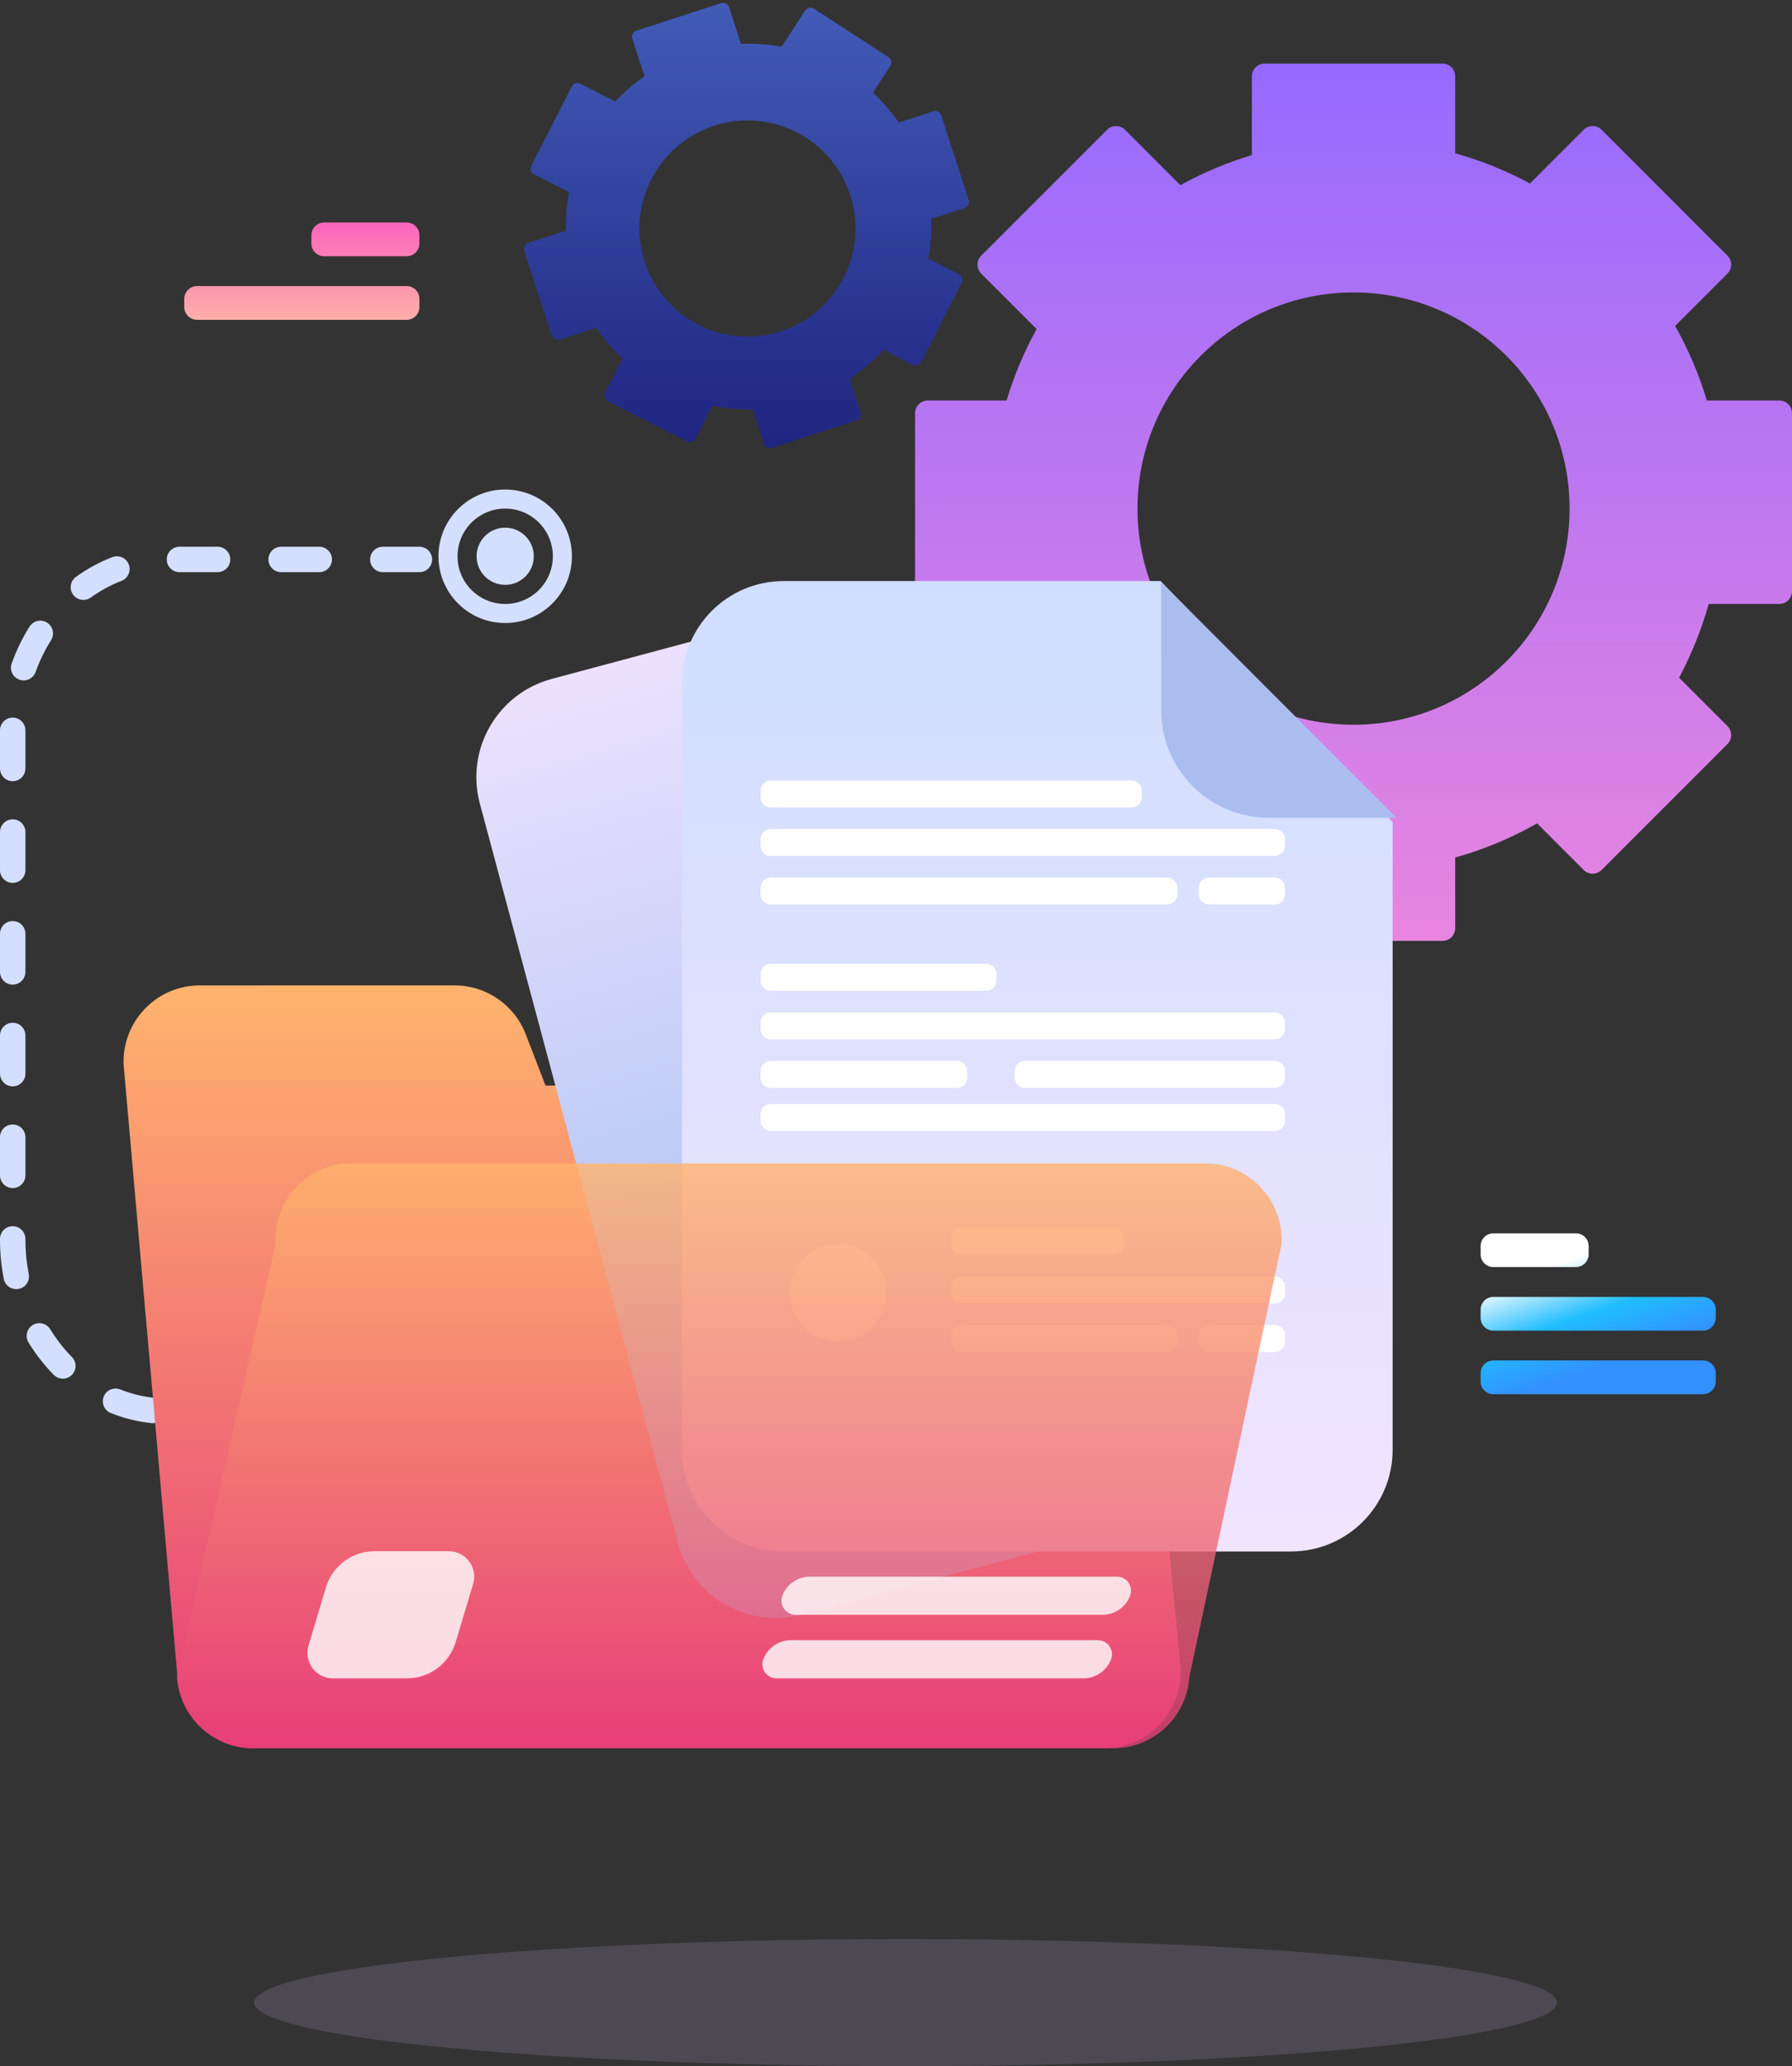 <?xml version="1.0" encoding="UTF-8"?>
<svg width="282px" height="325px" viewBox="0 0 282 325" version="1.1" xmlns="http://www.w3.org/2000/svg" xmlns:xlink="http://www.w3.org/1999/xlink">
    <rect x="0" y="0" width="282" height="325" fill="#333333" stroke="none"/>
    <title>service, document, file, data@2x</title>
    <defs>
        <linearGradient x1="50%" y1="0%" x2="50%" y2="100%" id="linearGradient-1">
            <stop stop-color="#966AFF" offset="0%"></stop>
            <stop stop-color="#E885E0" offset="100%"></stop>
        </linearGradient>
        <linearGradient x1="50%" y1="-42.979%" x2="50%" y2="100%" id="linearGradient-2">
            <stop stop-color="#5174D0" offset="0%"></stop>
            <stop stop-color="#1F2480" offset="100%"></stop>
        </linearGradient>
        <linearGradient x1="50%" y1="10.299%" x2="79.387%" y2="69.352%" id="linearGradient-3">
            <stop stop-color="#FFFFFF" offset="0%"></stop>
            <stop stop-color="#20BDFF" offset="51.03%"></stop>
            <stop stop-color="#3390FF" offset="100%"></stop>
        </linearGradient>
        <linearGradient x1="50%" y1="0%" x2="50%" y2="100%" id="linearGradient-4">
            <stop stop-color="#FB65BC" offset="0%"></stop>
            <stop stop-color="#FCAFA9" offset="100%"></stop>
        </linearGradient>
        <linearGradient x1="50%" y1="0%" x2="50%" y2="100%" id="linearGradient-5">
            <stop stop-color="#FFB36D" offset="0%"></stop>
            <stop stop-color="#E73E79" offset="100%"></stop>
        </linearGradient>
        <linearGradient x1="20.968%" y1="58.775%" x2="28.955%" y2="34.966%" id="linearGradient-6">
            <stop stop-color="#A5FECB" offset="0%"></stop>
            <stop stop-color="#20BDFF" offset="100%"></stop>
        </linearGradient>
        <linearGradient x1="41.753%" y1="69.247%" x2="24.559%" y2="0%" id="linearGradient-7">
            <stop stop-color="#ADC3F4" offset="0%"></stop>
            <stop stop-color="#F1E4FF" offset="100%"></stop>
        </linearGradient>
        <linearGradient x1="20.968%" y1="66.666%" x2="28.955%" y2="21.447%" id="linearGradient-8">
            <stop stop-color="#A5FECB" offset="0%"></stop>
            <stop stop-color="#20BDFF" offset="100%"></stop>
        </linearGradient>
        <linearGradient x1="50%" y1="0%" x2="50%" y2="100%" id="linearGradient-9">
            <stop stop-color="#CFDEFF" offset="0%"></stop>
            <stop stop-color="#F1E4FF" offset="100%"></stop>
        </linearGradient>
        <linearGradient x1="50%" y1="0%" x2="50%" y2="100%" id="linearGradient-10">
            <stop stop-color="#FFB36D" offset="0%"></stop>
            <stop stop-color="#E73E79" offset="100%"></stop>
        </linearGradient>
    </defs>
    <g id="Page-1" stroke="none" stroke-width="1" fill="none" fill-rule="evenodd">
        <g id="Business---Icon-Illustration" transform="translate(-572, -1045)">
            <g id="service,-document,-file,-data" transform="translate(572, 1045)">
                <path d="M197,134.598 C192.878,133.365 188.951,131.683 185.275,129.607 L177.042,137.841 C176.261,138.622 174.994,138.622 174.213,137.841 L154.414,118.042 C153.633,117.261 153.633,115.994 154.414,115.213 L162.863,106.765 C160.868,103.068 159.266,99.128 158.113,95 L146,95 C144.895,95 144,94.105 144,93 L144,65 C144,63.895 144.895,63 146,63 L158.402,63 C159.582,59.057 161.173,55.291 163.126,51.753 L154.414,43.042 C153.633,42.261 153.633,40.994 154.414,40.213 L174.213,20.414 C174.994,19.633 176.261,19.633 177.042,20.414 L185.753,29.126 C189.291,27.173 193.057,25.582 197,24.402 L197,12 C197,10.895 197.895,10 199,10 L227,10 C228.105,10 229,10.895 229,12 L229,24.113 C233.128,25.266 237.068,26.868 240.765,28.863 L249.213,20.414 C249.994,19.633 251.261,19.633 252.042,20.414 L271.841,40.213 C272.622,40.994 272.622,42.261 271.841,43.042 L263.607,51.275 C265.683,54.951 267.365,58.878 268.598,63 L280,63 C281.105,63 282,63.895 282,65 L282,93 C282,94.105 281.105,95 280,95 L268.887,95 C267.751,99.066 266.18,102.95 264.227,106.599 L271.841,114.213 C272.622,114.994 272.622,116.261 271.841,117.042 L252.042,136.841 C251.261,137.622 249.994,137.622 249.213,136.841 L241.888,129.515 C237.869,131.801 233.548,133.616 229,134.887 L229,146 C229,147.105 228.105,148 227,148 L199,148 C197.895,148 197,147.105 197,146 L197,134.598 L197,134.598 Z M213,114 C231.778,114 247,98.778 247,80 C247,61.222 231.778,46 213,46 C194.222,46 179,61.222 179,80 C179,98.778 194.222,114 213,114 Z" id="Shape" fill="url(#linearGradient-1)"></path>
                <path d="M118.454,64.383 C116.304,64.434 114.176,64.24 112.108,63.822 L109.465,69.009 C109.214,69.501 108.612,69.697 108.12,69.446 L95.646,63.09 C95.154,62.839 94.958,62.237 95.209,61.745 L97.921,56.422 C96.401,54.972 95.03,53.346 93.845,51.561 L88.084,53.433 C87.559,53.604 86.995,53.316 86.824,52.791 L82.498,39.476 C82.327,38.951 82.615,38.387 83.14,38.216 L89.038,36.3 C88.989,34.242 89.164,32.206 89.546,30.222 L84.057,27.425 C83.565,27.175 83.37,26.572 83.62,26.08 L89.976,13.606 C90.227,13.114 90.829,12.918 91.321,13.169 L96.81,15.966 C98.19,14.49 99.735,13.152 101.428,11.982 L99.512,6.084 C99.341,5.559 99.629,4.995 100.154,4.824 L113.469,0.498 C113.994,0.327 114.558,0.615 114.729,1.14 L116.601,6.9 C118.765,6.81 120.909,6.967 122.996,7.353 L126.694,1.659 C126.995,1.196 127.614,1.064 128.077,1.365 L139.819,8.99 C140.282,9.291 140.414,9.91 140.113,10.373 L137.378,14.584 C138.884,15.983 140.248,17.552 141.439,19.274 L146.861,17.512 C147.386,17.341 147.95,17.629 148.121,18.154 L152.447,31.469 C152.618,31.994 152.33,32.558 151.805,32.729 L146.52,34.446 C146.609,36.555 146.462,38.645 146.097,40.682 L150.894,43.126 C151.386,43.377 151.581,43.979 151.331,44.471 L144.975,56.945 C144.724,57.437 144.122,57.633 143.63,57.382 L139.015,55.031 C137.457,56.738 135.683,58.269 133.716,59.576 L135.433,64.861 C135.604,65.386 135.316,65.95 134.791,66.121 L121.476,70.447 C120.951,70.618 120.387,70.33 120.216,69.805 L118.454,64.383 Z M122.88,52.116 C131.81,49.215 136.696,39.624 133.795,30.695 C130.894,21.765 121.303,16.879 112.374,19.78 C103.444,22.681 98.558,32.272 101.459,41.201 C104.36,50.131 113.951,55.017 122.88,52.116 Z" id="Shape" fill="url(#linearGradient-2)"></path>
                <path d="M56,220 C57.105,220 58,220.895 58,222 C58,223.105 57.105,224 56,224 L50,224 C48.895,224 48,223.105 48,222 C48,220.895 48.895,220 50,220 L56,220 Z M40,220 C41.105,220 42,220.895 42,222 C42,223.105 41.105,224 40,224 L34,224 C32.895,224 32,223.105 32,222 C32,220.895 32.895,220 34,220 L40,220 Z M24.224,219.877 C25.322,219.998 26.113,220.986 25.992,222.084 C25.871,223.182 24.883,223.974 23.785,223.853 C21.606,223.612 19.481,223.08 17.446,222.273 C16.419,221.865 15.917,220.703 16.324,219.676 C16.732,218.649 17.894,218.147 18.921,218.555 C20.625,219.231 22.403,219.676 24.224,219.877 Z M11.315,213.458 C12.089,214.246 12.079,215.512 11.291,216.286 C10.504,217.061 9.238,217.051 8.463,216.263 C6.965,214.74 5.632,213.033 4.492,211.178 C3.914,210.237 4.209,209.005 5.15,208.427 C6.091,207.849 7.323,208.143 7.901,209.084 C8.883,210.684 10.03,212.152 11.315,213.458 Z M4.522,200.393 C4.736,201.476 4.031,202.528 2.947,202.742 C1.863,202.956 0.812,202.251 0.598,201.167 C0.201,199.16 0,197.101 0,195.014 L0,194.879 C0,193.775 0.895,192.879 2,192.879 C3.105,192.879 4,193.775 4,194.879 L4,195.014 C4,196.84 4.176,198.64 4.522,200.393 Z M4,184.879 C4,185.984 3.105,186.879 2,186.879 C0.895,186.879 0,185.984 0,184.879 L0,178.879 C0,177.775 0.895,176.879 2,176.879 C3.105,176.879 4,177.775 4,178.879 L4,184.879 Z M4,168.879 C4,169.984 3.105,170.879 2,170.879 C0.895,170.879 0,169.984 0,168.879 L0,162.879 C0,161.775 0.895,160.879 2,160.879 C3.105,160.879 4,161.775 4,162.879 L4,168.879 Z M4,152.879 C4,153.984 3.105,154.879 2,154.879 C0.895,154.879 0,153.984 0,152.879 L0,146.879 C0,145.775 0.895,144.879 2,144.879 C3.105,144.879 4,145.775 4,146.879 L4,152.879 Z M4,136.879 C4,137.984 3.105,138.879 2,138.879 C0.895,138.879 0,137.984 0,136.879 L0,130.879 C0,129.775 0.895,128.879 2,128.879 C3.105,128.879 4,129.775 4,130.879 L4,136.879 Z M4,120.879 C4,121.984 3.105,122.879 2,122.879 C0.895,122.879 0,121.984 0,120.879 L0,114.986 C0,114.929 0,114.929 0,114.871 C0.004,113.767 0.903,112.874 2.007,112.878 C3.112,112.882 4.004,113.781 4,114.885 C4,114.936 4,114.936 4,114.986 L4,120.879 Z M5.602,105.705 C5.227,106.745 4.081,107.284 3.042,106.909 C2.003,106.535 1.464,105.389 1.838,104.35 C2.573,102.311 3.517,100.371 4.651,98.567 C5.239,97.632 6.473,97.35 7.408,97.938 C8.344,98.526 8.625,99.761 8.038,100.696 C7.057,102.256 6.239,103.936 5.602,105.705 Z M14.29,93.988 C13.394,94.632 12.144,94.428 11.499,93.531 C10.854,92.635 11.058,91.385 11.955,90.74 C13.738,89.458 15.659,88.414 17.678,87.637 C18.709,87.239 19.866,87.753 20.263,88.784 C20.66,89.815 20.147,90.972 19.116,91.369 C17.418,92.023 15.799,92.903 14.29,93.988 Z M28.241,90 C27.137,90 26.241,89.105 26.241,88 C26.241,86.895 27.137,86 28.241,86 L34.241,86 C35.346,86 36.241,86.895 36.241,88 C36.241,89.105 35.346,90 34.241,90 L28.241,90 Z M44.241,90 C43.137,90 42.241,89.105 42.241,88 C42.241,86.895 43.137,86 44.241,86 L50.241,86 C51.346,86 52.241,86.895 52.241,88 C52.241,89.105 51.346,90 50.241,90 L44.241,90 Z M60.241,90 C59.137,90 58.241,89.105 58.241,88 C58.241,86.895 59.137,86 60.241,86 L66,86 C67.105,86 68,86.895 68,88 C68,89.105 67.105,90 66,90 L60.241,90 Z M79.5,92 C77.015,92 75,89.985 75,87.5 C75,85.015 77.015,83 79.5,83 C81.985,83 84,85.015 84,87.5 C84,89.985 81.985,92 79.5,92 Z M79.5,95 C83.642,95 87,91.642 87,87.5 C87,83.358 83.642,80 79.5,80 C75.358,80 72,83.358 72,87.5 C72,91.642 75.358,95 79.5,95 Z M79.5,98 C73.701,98 69,93.299 69,87.5 C69,81.701 73.701,77 79.5,77 C85.299,77 90,81.701 90,87.5 C90,93.299 85.299,98 79.5,98 Z" id="Shape" fill="#D4DFFF" fill-rule="nonzero"></path>
                <path d="M235,194 L248,194 C249.105,194 250,194.895 250,196 L250,197.306 C250,198.41 249.105,199.306 248,199.306 L235,199.306 C233.895,199.306 233,198.41 233,197.306 L233,196 C233,194.895 233.895,194 235,194 Z M235,204 L268,204 C269.105,204 270,204.895 270,206 L270,207.306 C270,208.41 269.105,209.306 268,209.306 L235,209.306 C233.895,209.306 233,208.41 233,207.306 L233,206 C233,204.895 233.895,204 235,204 Z M235,214 L268,214 C269.105,214 270,214.895 270,216 L270,217.306 C270,218.41 269.105,219.306 268,219.306 L235,219.306 C233.895,219.306 233,218.41 233,217.306 L233,216 C233,214.895 233.895,214 235,214 Z" id="Shape" fill="url(#linearGradient-3)" fill-rule="nonzero"></path>
                <path d="M51,35 L64,35 C65.105,35 66,35.895 66,37 L66,38.306 C66,39.41 65.105,40.306 64,40.306 L51,40.306 C49.895,40.306 49,39.41 49,38.306 L49,37 C49,35.895 49.895,35 51,35 Z M31,45 L64,45 C65.105,45 66,45.895 66,47 L66,48.306 C66,49.41 65.105,50.306 64,50.306 L31,50.306 C29.895,50.306 29,49.41 29,48.306 L29,47 C29,45.895 29.895,45 31,45 Z" id="Shape" fill="url(#linearGradient-4)"></path>
                <path d="M85.846,170.758 L166.096,170.758 C172.28,170.758 177.451,175.456 178.041,181.612 L185.739,261.854 C186.372,268.451 181.537,274.312 174.94,274.945 C174.559,274.982 174.176,275 173.794,275 L39.904,275 C33.72,275 28.549,270.301 27.959,264.146 L19.452,167.436 C19.211,160.813 24.385,155.249 31.008,155.008 C31.105,155.004 44.614,155.002 71.536,155 C76.497,155 80.947,158.053 82.732,162.682 L85.846,170.758 Z" id="Shape" fill="url(#linearGradient-5)"></path>
                <path d="M110.311,118.157 L160.855,131.704 L143.473,141.74 C135.377,146.414 125.024,143.639 120.349,135.542 L110.311,118.157 Z" id="Shape" fill="url(#linearGradient-6)" fill-rule="nonzero"></path>
                <path d="M86.822,106.794 L144.046,91.461 L189.075,118.581 L214.573,213.738 C216.86,222.274 211.794,231.047 203.259,233.334 L126.257,253.967 C117.721,256.254 108.948,251.189 106.661,242.653 L75.508,126.39 C73.221,117.854 78.286,109.081 86.822,106.794 Z" id="Shape" fill="url(#linearGradient-7)"></path>
                <path d="M144.169,99.6 L189.484,125.767 L170.096,130.962 C161.066,133.381 151.784,128.022 149.364,118.99 L144.169,99.6 Z" id="Shape" fill="url(#linearGradient-8)" fill-rule="nonzero"></path>
                <path d="M123.329,91.398 L182.643,91.398 L219.153,129.318 L219.153,228.044 C219.153,236.881 211.989,244.044 203.153,244.044 L123.329,244.044 C114.492,244.044 107.329,236.881 107.329,228.044 L107.329,107.398 C107.329,98.561 114.492,91.398 123.329,91.398 Z" id="Shape" fill="url(#linearGradient-9)"></path>
                <path d="M121.286,122.775 L178.086,122.775 C178.97,122.775 179.686,123.491 179.686,124.375 L179.686,125.415 C179.686,126.299 178.97,127.015 178.086,127.015 L121.286,127.015 C120.403,127.015 119.686,126.299 119.686,125.415 L119.686,124.375 C119.686,123.491 120.403,122.775 121.286,122.775 Z M121.286,130.407 L200.61,130.407 C201.493,130.407 202.21,131.124 202.21,132.007 L202.21,133.047 C202.21,133.931 201.493,134.647 200.61,134.647 L121.286,134.647 C120.403,134.647 119.686,133.931 119.686,133.047 L119.686,132.007 C119.686,131.124 120.403,130.407 121.286,130.407 Z M121.286,138.04 L183.667,138.04 C184.55,138.04 185.267,138.756 185.267,139.64 L185.267,140.68 C185.267,141.563 184.55,142.28 183.667,142.28 L121.286,142.28 C120.403,142.28 119.686,141.563 119.686,140.68 L119.686,139.64 C119.686,138.756 120.403,138.04 121.286,138.04 Z M190.255,138.04 L200.61,138.04 C201.493,138.04 202.21,138.756 202.21,139.64 L202.21,140.68 C202.21,141.563 201.493,142.28 200.61,142.28 L190.255,142.28 C189.372,142.28 188.655,141.563 188.655,140.68 L188.655,139.64 C188.655,138.756 189.372,138.04 190.255,138.04 Z M121.286,151.608 L155.195,151.608 C156.079,151.608 156.795,152.325 156.795,153.208 L156.795,154.248 C156.795,155.132 156.079,155.848 155.195,155.848 L121.286,155.848 C120.403,155.848 119.686,155.132 119.686,154.248 L119.686,153.208 C119.686,152.325 120.403,151.608 121.286,151.608 Z M121.286,159.241 L200.61,159.241 C201.493,159.241 202.21,159.957 202.21,160.841 L202.21,161.881 C202.21,162.764 201.493,163.481 200.61,163.481 L121.286,163.481 C120.403,163.481 119.686,162.764 119.686,161.881 L119.686,160.841 C119.686,159.957 120.403,159.241 121.286,159.241 Z M121.286,166.873 L150.61,166.873 C151.493,166.873 152.21,167.589 152.21,168.473 L152.21,169.513 C152.21,170.397 151.493,171.113 150.61,171.113 L121.286,171.113 C120.403,171.113 119.686,170.397 119.686,169.513 L119.686,168.473 C119.686,167.589 120.403,166.873 121.286,166.873 Z M161.286,166.873 L200.61,166.873 C201.493,166.873 202.21,167.589 202.21,168.473 L202.21,169.513 C202.21,170.397 201.493,171.113 200.61,171.113 L161.286,171.113 C160.403,171.113 159.686,170.397 159.686,169.513 L159.686,168.473 C159.686,167.589 160.403,166.873 161.286,166.873 Z M121.286,173.657 L200.61,173.657 C201.493,173.657 202.21,174.373 202.21,175.257 L202.21,176.297 C202.21,177.181 201.493,177.897 200.61,177.897 L121.286,177.897 C120.403,177.897 119.686,177.181 119.686,176.297 L119.686,175.257 C119.686,174.373 120.403,173.657 121.286,173.657 Z M131.896,210.971 C127.685,210.971 124.272,207.554 124.272,203.338 C124.272,199.123 127.685,195.706 131.896,195.706 C136.107,195.706 139.521,199.123 139.521,203.338 C139.521,207.554 136.107,210.971 131.896,210.971 Z M151.286,193.162 L175.195,193.162 C176.079,193.162 176.795,193.878 176.795,194.762 L176.795,195.802 C176.795,196.686 176.079,197.402 175.195,197.402 L151.286,197.402 C150.403,197.402 149.686,196.686 149.686,195.802 L149.686,194.762 C149.686,193.878 150.403,193.162 151.286,193.162 Z M151.286,200.794 L200.61,200.794 C201.493,200.794 202.21,201.511 202.21,202.394 L202.21,203.434 C202.21,204.318 201.493,205.034 200.61,205.034 L151.286,205.034 C150.403,205.034 149.686,204.318 149.686,203.434 L149.686,202.394 C149.686,201.511 150.403,200.794 151.286,200.794 Z M151.286,208.427 L183.667,208.427 C184.55,208.427 185.267,209.143 185.267,210.027 L185.267,211.067 C185.267,211.95 184.55,212.667 183.667,212.667 L151.286,212.667 C150.403,212.667 149.686,211.95 149.686,211.067 L149.686,210.027 C149.686,209.143 150.403,208.427 151.286,208.427 Z M190.255,208.427 L200.61,208.427 C201.493,208.427 202.21,209.143 202.21,210.027 L202.21,211.067 C202.21,211.95 201.493,212.667 200.61,212.667 L190.255,212.667 C189.372,212.667 188.655,211.95 188.655,211.067 L188.655,210.027 C188.655,209.143 189.372,208.427 190.255,208.427 Z" id="Shape" fill="#FFFFFF"></path>
                <path d="M182.725,91.564 L219.759,128.636 L199.668,128.636 C190.311,128.636 182.725,121.043 182.725,111.676 L182.725,91.564 Z" id="Shape" fill="#AABDEE" fill-rule="nonzero"></path>
                <path d="M55.323,183 L189.677,183 C196.304,183 201.677,188.373 201.677,195 C201.677,195.264 201.668,195.527 201.651,195.79 L187.164,263.79 C186.748,270.097 181.51,275 175.19,275 L39.811,275 C33.49,275 28.253,270.097 27.837,263.79 L43.349,195.79 C42.913,189.177 47.92,183.462 54.533,183.026 C54.796,183.009 55.06,183 55.323,183 Z" id="Shape" fill="url(#linearGradient-10)" opacity="0.8"></path>
                <path d="M58.952,244 L70.624,244 C72.833,244 74.624,245.791 74.624,248 C74.624,248.389 74.567,248.777 74.455,249.149 L71.71,258.299 C70.695,261.683 67.581,264 64.048,264 L52.376,264 C50.167,264 48.376,262.209 48.376,260 C48.376,259.611 48.433,259.223 48.545,258.851 L51.29,249.701 C52.305,246.317 55.419,244 58.952,244 Z M127.466,248 L175.773,248 C176.996,248 177.988,248.992 177.988,250.215 C177.988,250.483 177.939,250.749 177.844,251 C177.159,252.806 175.429,254 173.498,254 L125.19,254 C123.967,254 122.976,253.008 122.976,251.785 C122.976,251.517 123.025,251.251 123.12,251 C123.805,249.194 125.535,248 127.466,248 Z M124.466,258 L172.773,258 C173.996,258 174.988,258.992 174.988,260.215 C174.988,260.483 174.939,260.749 174.844,261 C174.159,262.806 172.429,264 170.498,264 L122.19,264 C120.967,264 119.976,263.008 119.976,261.785 C119.976,261.517 120.025,261.251 120.12,261 C120.805,259.194 122.535,258 124.466,258 Z" id="Shape" fill="#FFFFFF" opacity="0.8"></path>
                <ellipse id="Shape" fill="#B6A0D1" fill-rule="nonzero" opacity="0.2" cx="142.5" cy="315" rx="102.5" ry="10"></ellipse>
            </g>
        </g>
    </g>
</svg>